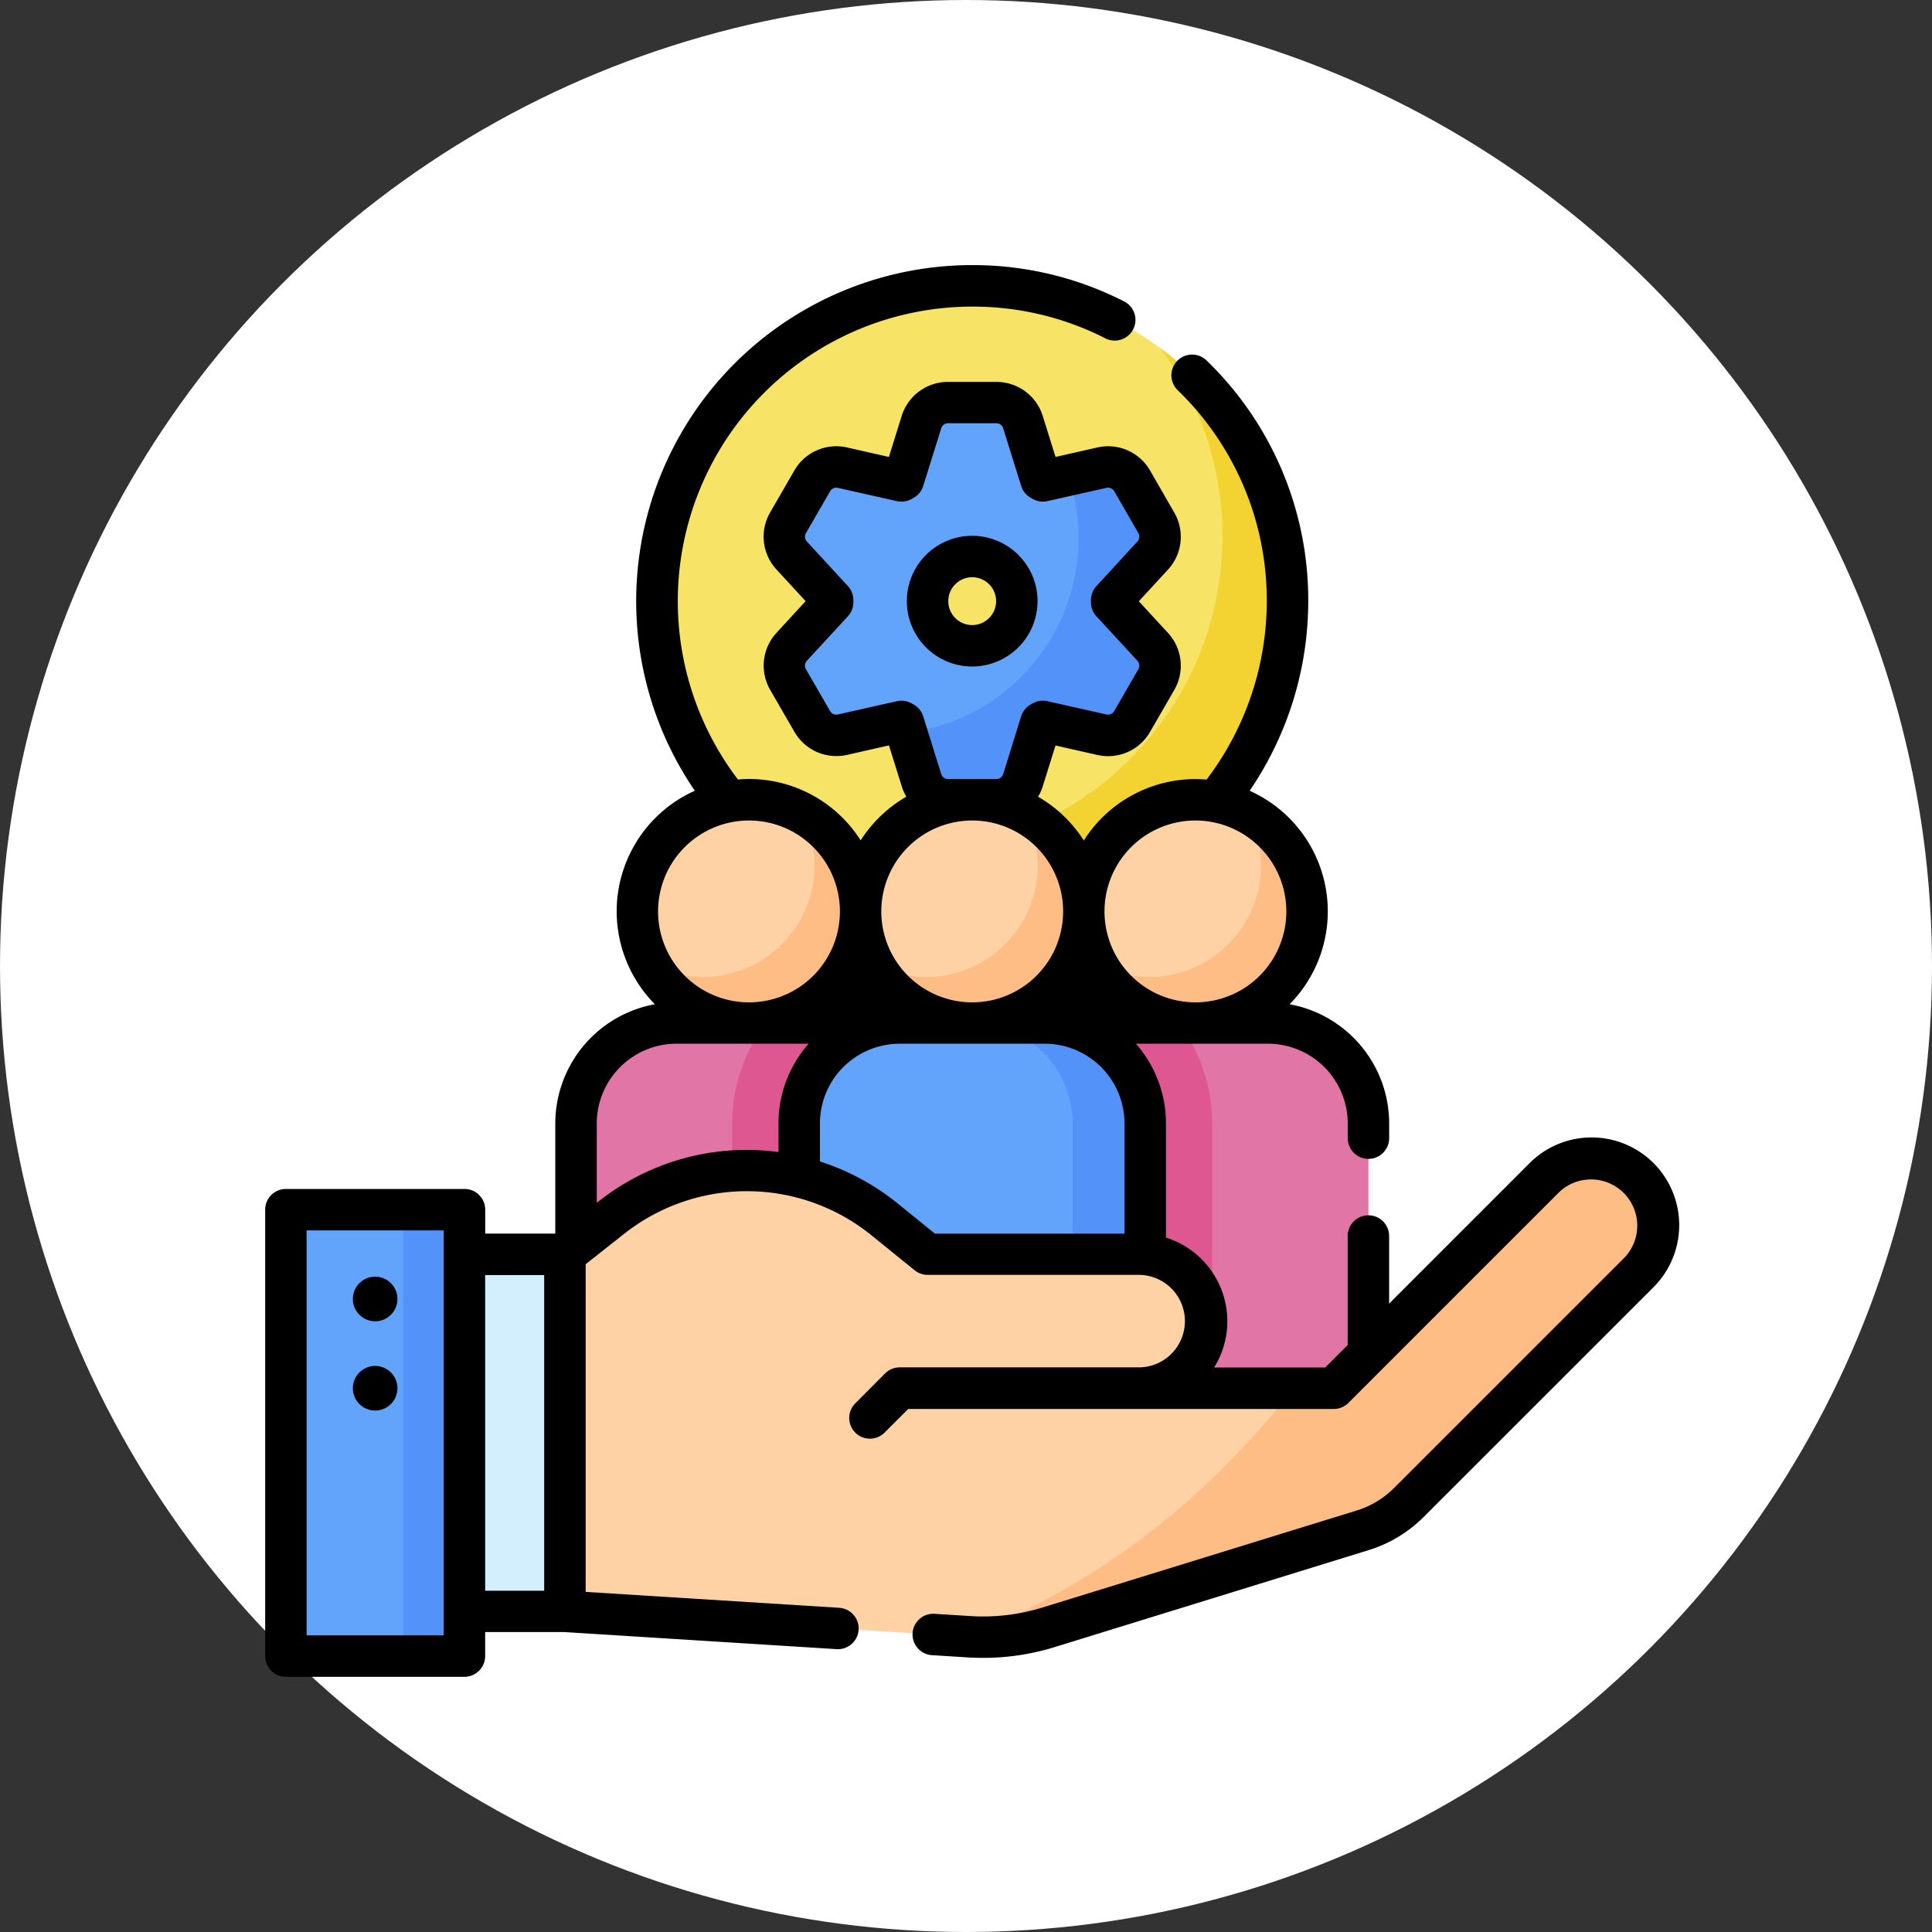 <svg xmlns="http://www.w3.org/2000/svg" width="102" height="102" viewBox="0 0 102 102">
  <rect x="0" y="0" width="102" height="102" fill="#333333" stroke="none"/>
  <g id="Grupo_1072086" data-name="Grupo 1072086" transform="translate(-1169 -4275)">
    <circle id="Elipse_9684" data-name="Elipse 9684" cx="51" cy="51" r="51" transform="translate(1169 4275)" fill="#fff"/>
    <g id="gestion-de-equipos" transform="translate(1183 4288.565)">
      <g id="Grupo_1072062" data-name="Grupo 1072062" transform="translate(20.684 1.529)">
        <g id="Grupo_1072057" data-name="Grupo 1072057" transform="translate(0 0)">
          <circle id="Elipse_9685" data-name="Elipse 9685" cx="16.644" cy="16.644" r="16.644" fill="#f7e365"/>
        </g>
        <g id="Grupo_1072058" data-name="Grupo 1072058" transform="translate(3.285 3.285)">
          <path id="Trazado_818054" data-name="Trazado 818054" d="M187.674,30.468a16.645,16.645,0,0,1-23.288,23.288,16.645,16.645,0,1,0,23.288-23.288Z" transform="translate(-164.386 -30.468)" fill="#f3d332"/>
        </g>
        <g id="Grupo_1072061" data-name="Grupo 1072061" transform="translate(6.727 6.156)">
          <g id="Grupo_1072059" data-name="Grupo 1072059">
            <path id="Trazado_818055" data-name="Trazado 818055" d="M205.274,60.592l2.164-2.35a1.473,1.473,0,0,0,.192-1.734L206.356,54.3a1.473,1.473,0,0,0-1.6-.7l-3.116.7-.1-.057-.953-3.048a1.473,1.473,0,0,0-1.406-1.034h-2.548a1.473,1.473,0,0,0-1.406,1.034l-.953,3.048-.1.057-3.116-.7a1.473,1.473,0,0,0-1.6.7l-1.274,2.206a1.473,1.473,0,0,0,.192,1.734l2.164,2.35v.113l-2.164,2.35a1.473,1.473,0,0,0-.192,1.734L189.465,67a1.473,1.473,0,0,0,1.6.7l3.116-.7.1.057.953,3.048a1.473,1.473,0,0,0,1.406,1.034h2.548A1.473,1.473,0,0,0,200.59,70.1l.953-3.048.1-.057,3.116.7a1.473,1.473,0,0,0,1.6-.7l1.274-2.206a1.473,1.473,0,0,0-.192-1.734l-2.164-2.35v-.113Zm-7.363,2.413a2.357,2.357,0,1,1,2.357-2.357A2.357,2.357,0,0,1,197.911,63.005Z" transform="translate(-187.994 -50.161)" fill="#62a4fb"/>
          </g>
          <g id="Grupo_1072060" data-name="Grupo 1072060" transform="translate(6.458 3.404)">
            <path id="Trazado_818056" data-name="Trazado 818056" d="M243.1,80.648v-.113l2.164-2.35a1.473,1.473,0,0,0,.192-1.734l-1.274-2.206a1.473,1.473,0,0,0-1.6-.7l-1.769.4a10.376,10.376,0,0,1-8.538,13.61l.78,2.495a1.473,1.473,0,0,0,1.406,1.034h2.548a1.473,1.473,0,0,0,1.406-1.034L239.374,87l.1-.057,3.116.7a1.473,1.473,0,0,0,1.6-.7l1.274-2.206A1.473,1.473,0,0,0,245.269,83Z" transform="translate(-232.282 -73.507)" fill="#5392f9"/>
          </g>
        </g>
      </g>
      <g id="Grupo_1072078" data-name="Grupo 1072078" transform="translate(16.411 28.66)">
        <g id="Grupo_1072067" data-name="Grupo 1072067" transform="translate(23.569)">
          <g id="Grupo_1072063" data-name="Grupo 1072063" transform="translate(0 11.784)">
            <path id="Trazado_818057" data-name="Trazado 818057" d="M274.2,280.135v13.981h18.264V280.135a5.3,5.3,0,0,0-5.3-5.3H279.5A5.3,5.3,0,0,0,274.2,280.135Z" transform="translate(-274.198 -274.832)" fill="#e175a5"/>
          </g>
          <g id="Grupo_1072064" data-name="Grupo 1072064" transform="translate(0 11.783)">
            <path id="Trazado_818058" data-name="Trazado 818058" d="M284.213,280.134a8.792,8.792,0,0,0-1.772-5.3H279.5a5.3,5.3,0,0,0-5.3,5.3v13.981h10.015Z" transform="translate(-274.198 -274.831)" fill="#de5791"/>
          </g>
          <g id="Grupo_1072065" data-name="Grupo 1072065" transform="translate(3.24)">
            <circle id="Elipse_9686" data-name="Elipse 9686" cx="5.892" cy="5.892" r="5.892" fill="#fed2a4"/>
          </g>
          <g id="Grupo_1072066" data-name="Grupo 1072066" transform="translate(3.932 0.692)">
            <path id="Trazado_818059" data-name="Trazado 818059" d="M309.134,198.759a5.892,5.892,0,0,1-7.97,7.97,5.892,5.892,0,1,0,7.97-7.97Z" transform="translate(-301.164 -198.759)" fill="#ffbd86"/>
          </g>
        </g>
        <g id="Grupo_1072072" data-name="Grupo 1072072">
          <g id="Grupo_1072068" data-name="Grupo 1072068" transform="translate(0 11.784)">
            <path id="Trazado_818060" data-name="Trazado 818060" d="M112.552,280.135v13.981h18.264V280.135a5.3,5.3,0,0,0-5.3-5.3h-7.659A5.3,5.3,0,0,0,112.552,280.135Z" transform="translate(-112.552 -274.832)" fill="#e175a5"/>
          </g>
          <g id="Grupo_1072069" data-name="Grupo 1072069" transform="translate(8.249 11.784)">
            <path id="Trazado_818061" data-name="Trazado 818061" d="M179.145,294.116V280.135a5.3,5.3,0,0,0-5.3-5.3H170.9a8.791,8.791,0,0,0-1.772,5.3v13.981Z" transform="translate(-169.13 -274.832)" fill="#de5791"/>
          </g>
          <g id="Grupo_1072070" data-name="Grupo 1072070" transform="translate(3.24)">
            <circle id="Elipse_9687" data-name="Elipse 9687" cx="5.892" cy="5.892" r="5.892" fill="#fed2a4"/>
          </g>
          <g id="Grupo_1072071" data-name="Grupo 1072071" transform="translate(3.932 0.692)">
            <path id="Trazado_818062" data-name="Trazado 818062" d="M147.488,198.759a5.892,5.892,0,0,1-7.97,7.97,5.892,5.892,0,1,0,7.97-7.97Z" transform="translate(-139.518 -198.759)" fill="#ffbd86"/>
          </g>
        </g>
        <g id="Grupo_1072077" data-name="Grupo 1072077" transform="translate(11.785)">
          <g id="Grupo_1072073" data-name="Grupo 1072073" transform="translate(0 11.784)">
            <path id="Trazado_818063" data-name="Trazado 818063" d="M193.375,280.135v13.981h18.264V280.135a5.3,5.3,0,0,0-5.3-5.3h-7.659A5.3,5.3,0,0,0,193.375,280.135Z" transform="translate(-193.375 -274.832)" fill="#62a4fb"/>
          </g>
          <g id="Grupo_1072074" data-name="Grupo 1072074" transform="translate(9.132 11.784)">
            <path id="Trazado_818064" data-name="Trazado 818064" d="M259.837,274.832h-3.83a5.3,5.3,0,0,1,5.3,5.3v13.981h3.83V280.135A5.3,5.3,0,0,0,259.837,274.832Z" transform="translate(-256.007 -274.832)" fill="#5392f9"/>
          </g>
          <g id="Grupo_1072075" data-name="Grupo 1072075" transform="translate(3.24)">
            <circle id="Elipse_9688" data-name="Elipse 9688" cx="5.892" cy="5.892" r="5.892" fill="#fed2a4"/>
          </g>
          <g id="Grupo_1072076" data-name="Grupo 1072076" transform="translate(3.932 0.692)">
            <path id="Trazado_818065" data-name="Trazado 818065" d="M228.311,198.759a5.892,5.892,0,0,1-7.97,7.97,5.892,5.892,0,1,0,7.97-7.97Z" transform="translate(-220.341 -198.759)" fill="#ffbd86"/>
          </g>
        </g>
      </g>
      <g id="Grupo_1072084" data-name="Grupo 1072084" transform="translate(1.094 47.58)">
        <g id="Grupo_1072079" data-name="Grupo 1072079" transform="translate(9.427 5.077)">
          <path id="Trazado_818066" data-name="Trazado 818066" d="M72.152,358.6h5.3V377.45h-5.3Z" transform="translate(-72.152 -358.597)" fill="#d3effd"/>
        </g>
        <g id="Grupo_1072080" data-name="Grupo 1072080" transform="translate(14.729)">
          <path id="Trazado_818067" data-name="Trazado 818067" d="M165.222,324.81a3.535,3.535,0,0,0-5,0l-11.112,11.112h-10.25a3.535,3.535,0,1,0,0-7.07H127.667l-2.271-1.841a11.546,11.546,0,0,0-14.426-.094l-2.451,1.935v18.853l21.336,1.338a11.783,11.783,0,0,0,4.214-.5l16.575-5.119a5.892,5.892,0,0,0,2.428-1.463l12.15-12.15A3.535,3.535,0,0,0,165.222,324.81Z" transform="translate(-108.519 -323.775)" fill="#fed2a4"/>
        </g>
        <g id="Grupo_1072081" data-name="Grupo 1072081" transform="translate(35.907)">
          <path id="Trazado_818068" data-name="Trazado 818068" d="M289.289,324.81a3.535,3.535,0,0,0-5,0l-11.112,11.112h-2.109a43.277,43.277,0,0,1-3.543,4.009,39.569,39.569,0,0,1-13.763,9.1l.158.01a11.782,11.782,0,0,0,4.214-.5l16.575-5.119a5.892,5.892,0,0,0,2.428-1.463l12.15-12.15A3.535,3.535,0,0,0,289.289,324.81Z" transform="translate(-253.763 -323.775)" fill="#ffbd86"/>
        </g>
        <g id="Grupo_1072082" data-name="Grupo 1072082" transform="translate(0 2.721)">
          <path id="Trazado_818069" data-name="Trazado 818069" d="M7.5,342.434h9.427V366H7.5Z" transform="translate(-7.5 -342.434)" fill="#62a4fb"/>
        </g>
        <g id="Grupo_1072083" data-name="Grupo 1072083" transform="translate(6.186 2.721)">
          <path id="Trazado_818070" data-name="Trazado 818070" d="M49.928,342.434h3.24V366h-3.24Z" transform="translate(-49.928 -342.434)" fill="#5392f9"/>
        </g>
      </g>
      <g id="Grupo_1072085" data-name="Grupo 1072085" transform="translate(0 0.435)">
        <circle id="Elipse_9689" data-name="Elipse 9689" cx="1.178" cy="1.178" r="1.178" transform="translate(4.628 53.401)"/>
        <circle id="Elipse_9690" data-name="Elipse 9690" cx="1.178" cy="1.178" r="1.178" transform="translate(4.628 58.114)"/>
        <path id="Trazado_818071" data-name="Trazado 818071" d="M239.243,101.876a3.45,3.45,0,1,0-3.45,3.45A3.454,3.454,0,0,0,239.243,101.876Zm-3.45,1.263a1.263,1.263,0,1,1,1.263-1.263A1.265,1.265,0,0,1,235.793,103.139Z" transform="translate(-198.466 -84.138)"/>
        <path id="Trazado_818072" data-name="Trazado 818072" d="M73.3,47.842a4.629,4.629,0,0,0-6.546,0l-7.415,7.416v-3.6a1.094,1.094,0,0,0-2.187,0v5.786l-1.188,1.188H50.1a4.631,4.631,0,0,0-2.543-6.859V45.747a6.368,6.368,0,0,0-1.586-4.209h6.975a4.214,4.214,0,0,1,4.208,4.21v.809a1.094,1.094,0,0,0,2.187,0v-.809a6.406,6.406,0,0,0-5.255-6.293,6.977,6.977,0,0,0-2.11-11.272,17.787,17.787,0,0,0,3.093-10.009A17.585,17.585,0,0,0,49.721,5.486a1.094,1.094,0,1,0-1.527,1.566,15.414,15.414,0,0,1,4.685,11.121A15.587,15.587,0,0,1,49.7,27.594c-.194-.016-.39-.027-.588-.027a6.984,6.984,0,0,0-5.892,3.241A7.037,7.037,0,0,0,40.807,28.5a2.6,2.6,0,0,0,.243-.546l.676-2.161,2.209.5a2.555,2.555,0,0,0,2.784-1.221l1.274-2.206a2.555,2.555,0,0,0-.335-3.022l-1.534-1.665,1.534-1.665a2.555,2.555,0,0,0,.335-3.022L46.72,11.28a2.555,2.555,0,0,0-2.784-1.221l-2.209.5-.675-2.161a2.556,2.556,0,0,0-2.45-1.8H36.054a2.555,2.555,0,0,0-2.45,1.8l-.675,2.161-2.209-.5a2.555,2.555,0,0,0-2.785,1.221l-1.274,2.206A2.556,2.556,0,0,0,27,16.508l1.534,1.665L27,19.839a2.556,2.556,0,0,0-.335,3.022l1.274,2.206a2.555,2.555,0,0,0,2.785,1.221l2.209-.5.675,2.161a2.588,2.588,0,0,0,.243.546,7.035,7.035,0,0,0-2.412,2.308,6.984,6.984,0,0,0-5.892-3.241c-.2,0-.394.01-.588.027A15.551,15.551,0,0,1,37.328,2.622a15.392,15.392,0,0,1,7,1.661,1.094,1.094,0,1,0,.986-1.952,17.558,17.558,0,0,0-7.986-1.9A17.739,17.739,0,0,0,22.683,28.182a6.977,6.977,0,0,0-2.11,11.272,6.405,6.405,0,0,0-5.256,6.292v5.817h-3.7V50.3a1.094,1.094,0,0,0-1.094-1.094H1.094A1.094,1.094,0,0,0,0,50.3V73.868a1.094,1.094,0,0,0,1.094,1.094H10.52a1.094,1.094,0,0,0,1.094-1.094V72.6H15.8l14.342.9a1.094,1.094,0,1,0,.137-2.183l-13.358-.838v-17.3l2.035-1.607a10.451,10.451,0,0,1,13.059.086l2.272,1.84a1.093,1.093,0,0,0,.688.244H46.165a2.442,2.442,0,0,1,0,4.883H33.5a1.093,1.093,0,0,0-.773.32L31.178,60.5a1.094,1.094,0,1,0,1.546,1.547l1.226-1.226H56.416a1.094,1.094,0,0,0,.773-.32L68.3,49.389a2.442,2.442,0,0,1,3.453,3.453L59.6,64.993a4.814,4.814,0,0,1-1.977,1.191L41.049,71.3a10.637,10.637,0,0,1-3.822.455l-1.859-.117a1.094,1.094,0,1,0-.137,2.183l1.859.117q.407.025.813.025a12.8,12.8,0,0,0,3.792-.574l16.575-5.119a7.009,7.009,0,0,0,2.879-1.734L73.3,54.389a4.635,4.635,0,0,0,0-6.547ZM49.112,29.754a4.8,4.8,0,1,1-4.8,4.8,4.8,4.8,0,0,1,4.8-4.8ZM36.054,27.567a.378.378,0,0,1-.362-.266l-.952-3.048a1.094,1.094,0,0,0-.5-.621l-.1-.057a1.094,1.094,0,0,0-.787-.12l-3.116.7a.378.378,0,0,1-.412-.181l-1.274-2.206a.378.378,0,0,1,.049-.447l2.164-2.35a1.094,1.094,0,0,0,.289-.741v-.114a1.094,1.094,0,0,0-.289-.741L28.6,15.026a.378.378,0,0,1-.049-.447l1.274-2.206a.379.379,0,0,1,.412-.181l3.116.7a1.093,1.093,0,0,0,.787-.12l.1-.057a1.093,1.093,0,0,0,.5-.621l.952-3.048a.378.378,0,0,1,.362-.266H38.6a.378.378,0,0,1,.362.266l.952,3.048a1.093,1.093,0,0,0,.5.62l.1.057a1.093,1.093,0,0,0,.787.12l3.116-.7a.378.378,0,0,1,.412.181L46.1,14.579a.378.378,0,0,1-.05.447l-2.164,2.35a1.094,1.094,0,0,0-.289.741v.113a1.094,1.094,0,0,0,.289.741l2.164,2.35a.378.378,0,0,1,.049.447l-1.274,2.206a.378.378,0,0,1-.412.18l-3.116-.7a1.092,1.092,0,0,0-.786.12l-.1.058a1.093,1.093,0,0,0-.5.62L38.964,27.3a.378.378,0,0,1-.362.266H36.054Zm1.274,2.187a4.8,4.8,0,1,1-4.8,4.8,4.8,4.8,0,0,1,4.8-4.8Zm-11.785,0a4.8,4.8,0,1,1-4.8,4.8,4.8,4.8,0,0,1,4.8-4.8ZM9.427,72.774H2.187V51.394h7.24Zm2.187-19.023H14.73V70.418H11.614Zm9.668-5.906A12.607,12.607,0,0,0,17.6,49.864l-.093.073V45.746a4.214,4.214,0,0,1,4.209-4.209h6.975A6.368,6.368,0,0,0,27.1,45.746v1.512a12.578,12.578,0,0,0-5.819.586Zm12.106,2.123a12.645,12.645,0,0,0-4.1-2.214V45.746A4.214,4.214,0,0,1,33.5,41.538h7.659a4.214,4.214,0,0,1,4.209,4.209v5.817H35.358Z" transform="translate(0 -0.435)"/>
      </g>
    </g>
  </g>
</svg>
